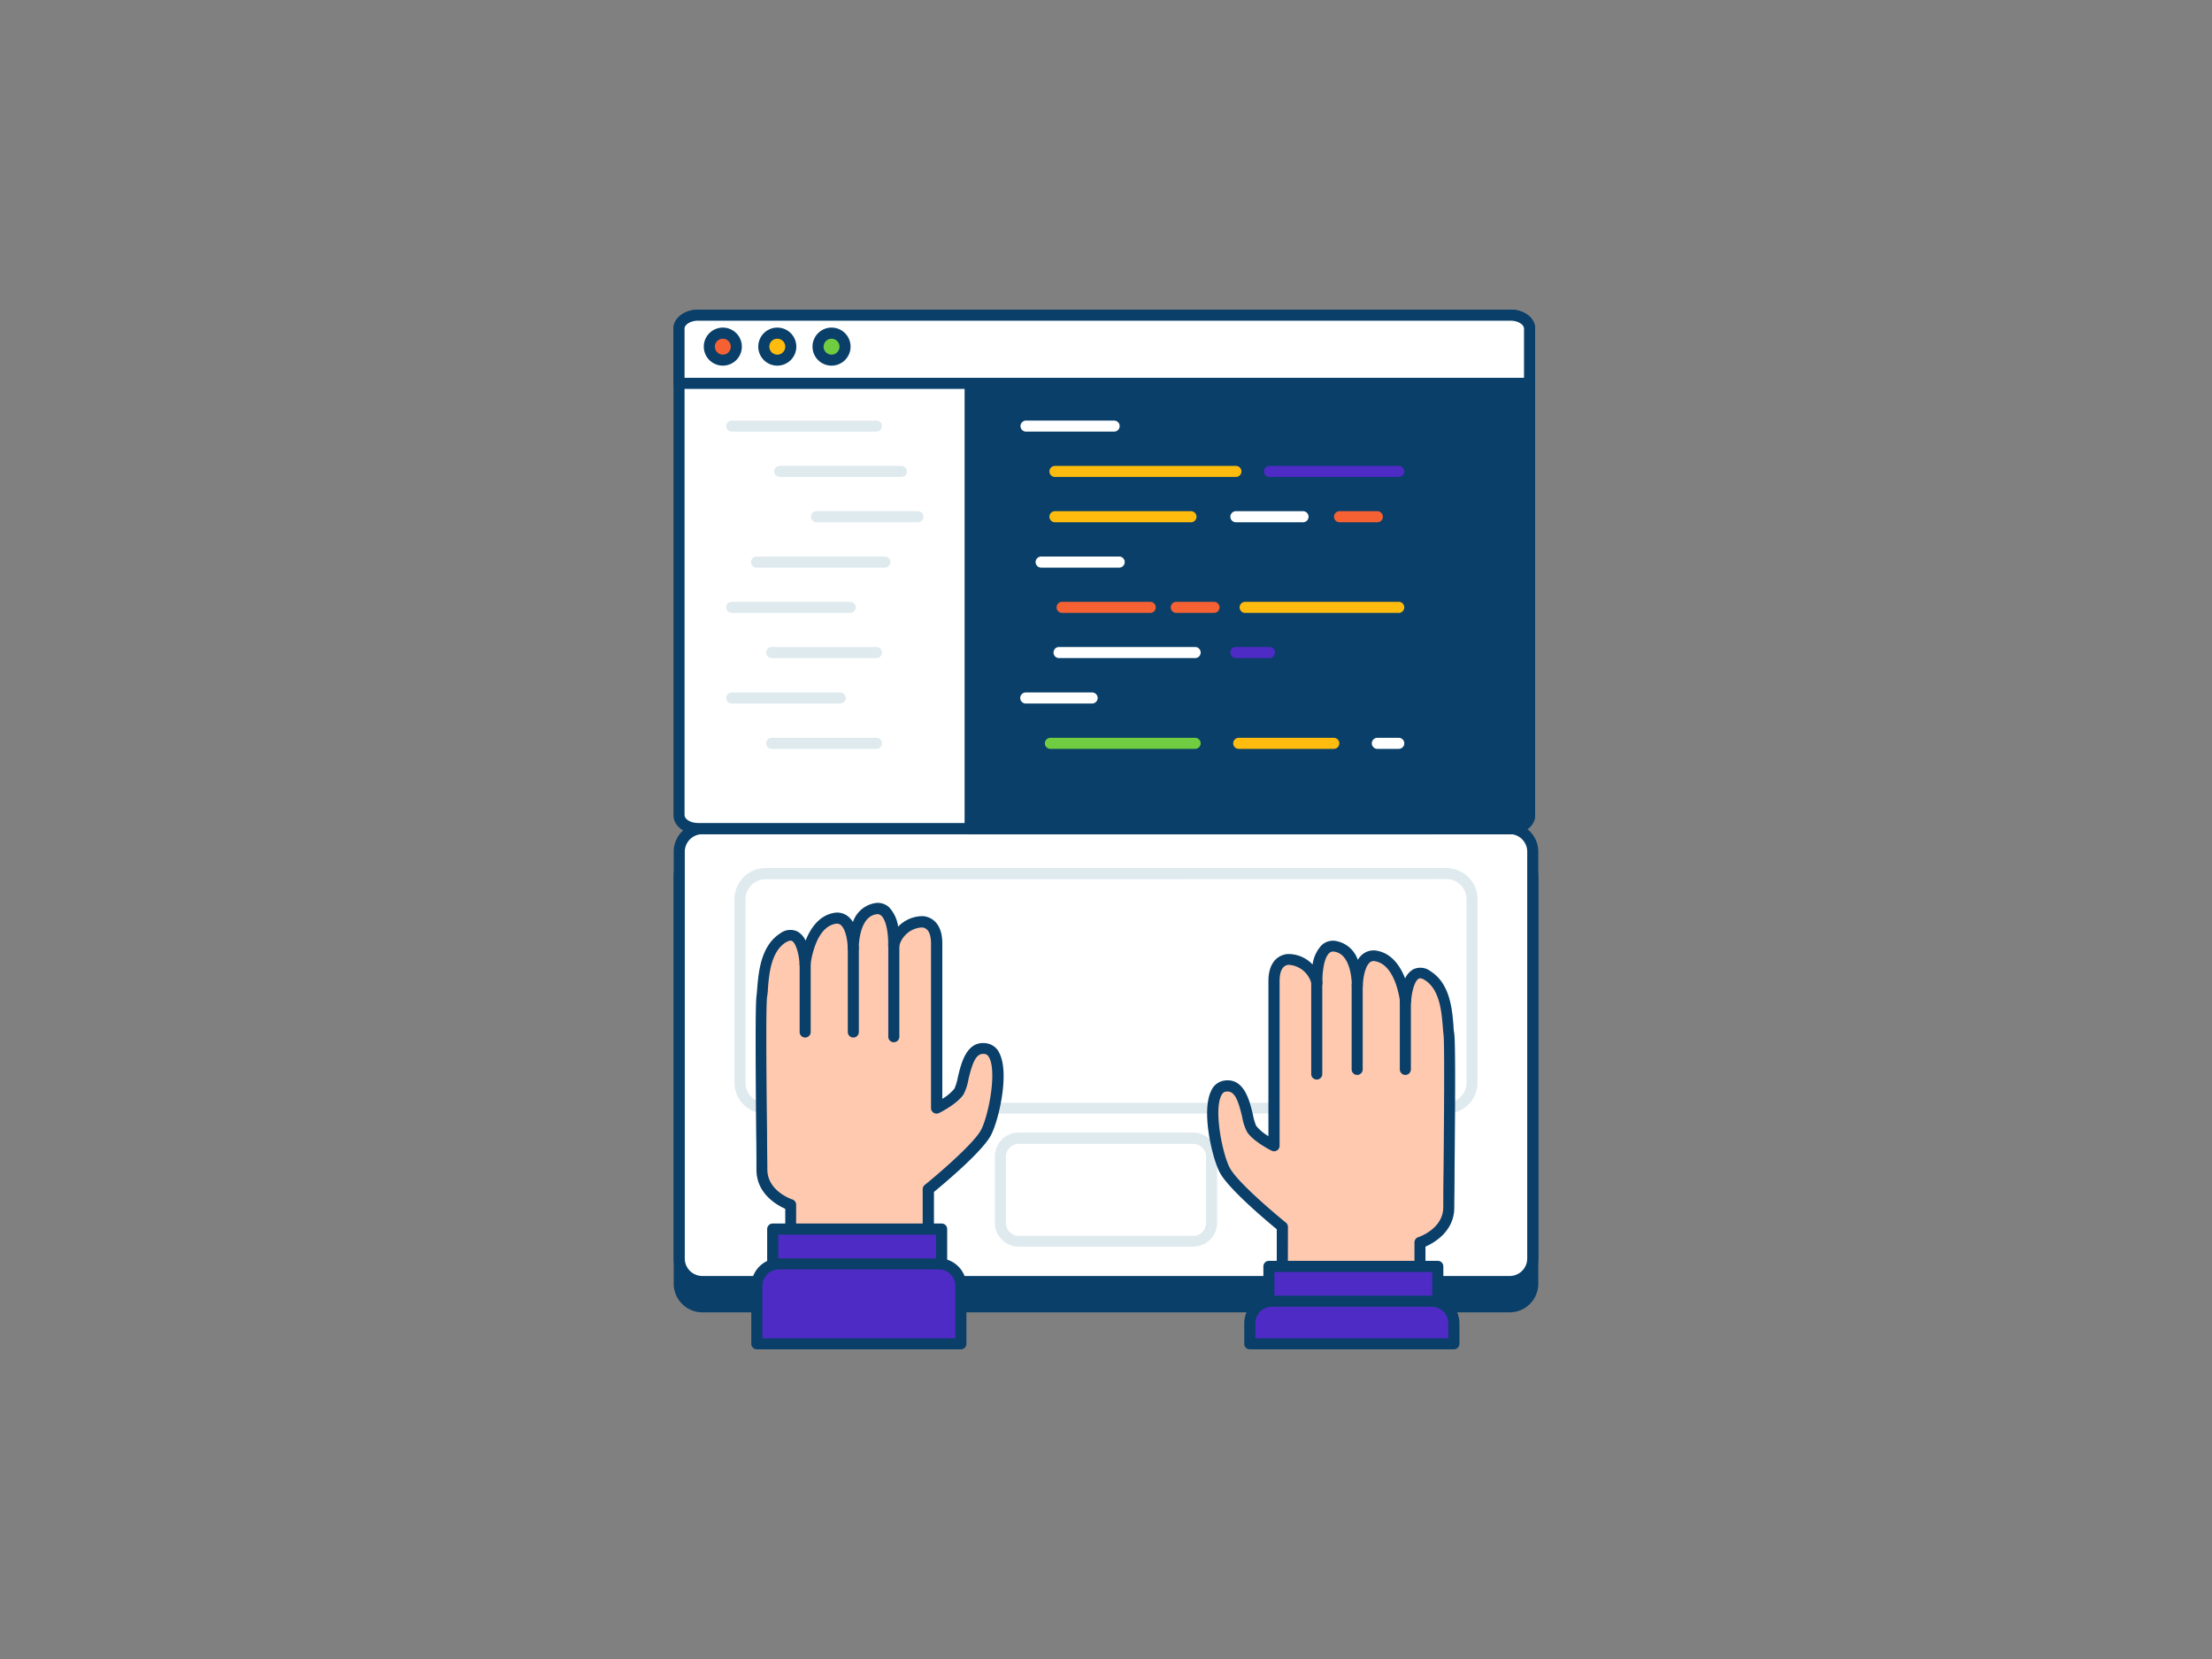 <svg xmlns="http://www.w3.org/2000/svg" viewBox="0 0 400 300"><rect x="0" y="0" width="400" height="300" fill="#808080" stroke="none"/><g id="_178_coding_outline" data-name="#178_coding_outline"><rect x="122.79" y="154.42" width="154.42" height="81.89" rx="4.17" fill="#093f68"/><path d="M273,237.31H127a5.18,5.18,0,0,1-5.17-5.17V158.59a5.18,5.18,0,0,1,5.17-5.17H273a5.18,5.18,0,0,1,5.17,5.17v73.55A5.18,5.18,0,0,1,273,237.31ZM127,155.42a3.17,3.17,0,0,0-3.17,3.17v73.55a3.17,3.17,0,0,0,3.17,3.17H273a3.17,3.17,0,0,0,3.17-3.17V158.59a3.17,3.17,0,0,0-3.17-3.17Z" fill="#093f68"/><rect x="122.79" y="149.85" width="154.42" height="81.89" rx="4.17" fill="#fff"/><path d="M273,232.74H127a5.18,5.18,0,0,1-5.17-5.17V154a5.18,5.18,0,0,1,5.17-5.17H273a5.18,5.18,0,0,1,5.17,5.17v73.55A5.18,5.18,0,0,1,273,232.74ZM127,150.85a3.18,3.18,0,0,0-3.17,3.17v73.55a3.17,3.17,0,0,0,3.17,3.17H273a3.17,3.17,0,0,0,3.17-3.17V154a3.18,3.18,0,0,0-3.17-3.17Z" fill="#093f68"/><path d="M261.56,201.38H138.44a5.63,5.63,0,0,1-5.63-5.62V162.6a5.64,5.64,0,0,1,5.63-5.63H261.56a5.64,5.64,0,0,1,5.63,5.63v33.16A5.63,5.63,0,0,1,261.56,201.38ZM138.44,159a3.64,3.64,0,0,0-3.63,3.63v33.16a3.63,3.63,0,0,0,3.63,3.62H261.56a3.63,3.63,0,0,0,3.63-3.62V162.6a3.64,3.64,0,0,0-3.63-3.63Z" fill="#dfeaef"/><path d="M215.78,225.43H184.23a4.31,4.31,0,0,1-4.32-4.31v-12a4.32,4.32,0,0,1,4.32-4.32h31.55a4.32,4.32,0,0,1,4.31,4.32v12A4.31,4.31,0,0,1,215.78,225.43Zm-31.55-18.58a2.32,2.32,0,0,0-2.32,2.32v12a2.32,2.32,0,0,0,2.32,2.31h31.55a2.32,2.32,0,0,0,2.31-2.31v-12a2.32,2.32,0,0,0-2.31-2.32Z" fill="#dfeaef"/><path d="M231.88,237.29V221.81s-8.74-7.06-10.43-10.26-3.87-14.47,0-15.14,3.87,6.22,4.88,7.74,4,3,4,3V177.4c0-6.73,7.06-3.62,7.74.25,0,0-.26-7.06,3.28-6.56s4,5.43,4,7.07c0,0,.05-5.95,3.44-5.32,4.52.85,5.27,8.22,5.27,8.22s.34-7,4-4.67,3.49,8.08,3.82,10.6,0,26.58,0,31.29-5.21,6.39-5.21,6.39v12.62Z" fill="#ffc9b0"/><path d="M256.78,238.29h-24.9a1,1,0,0,1-1-1v-15c-1.72-1.42-8.74-7.29-10.31-10.27-1.35-2.57-3.39-11-1.55-14.77a3.1,3.1,0,0,1,2.26-1.83c3.69-.64,4.69,3.62,5.29,6.17a9.37,9.37,0,0,0,.59,2,8.07,8.07,0,0,0,2.21,1.86v-28c0-4.3,2.64-4.86,3.45-4.93a6,6,0,0,1,4.54,1.9,6.33,6.33,0,0,1,1.65-3.52,3,3,0,0,1,2.52-.75,5.14,5.14,0,0,1,4,3.42,4.05,4.05,0,0,1,.86-1,3.15,3.15,0,0,1,2.64-.64c2.68.5,4.21,2.82,5.06,5a3.68,3.68,0,0,1,1.5-1.66,3,3,0,0,1,3.1.36c3.53,2.24,3.9,6.86,4.15,9.91,0,.53.08,1,.14,1.4.23,1.8.16,13.21.05,24.74,0,3-.05,5.48-.05,6.68,0,4.31-3.64,6.38-5.21,7.07v11.94A1,1,0,0,1,256.78,238.29Zm-23.9-2h22.9V224.67a1,1,0,0,1,.69-.95c.18-.06,4.52-1.53,4.52-5.44,0-1.2,0-3.66.05-6.7.08-8.47.2-22.65,0-24.46-.05-.42-.1-.93-.14-1.5-.22-2.66-.55-6.68-3.23-8.38-.48-.31-.86-.4-1.11-.27-.83.43-1.32,2.72-1.39,4.14a1,1,0,0,1-1,.95,1,1,0,0,1-1-.9c0-.06-.73-6.64-4.46-7.33a1.09,1.09,0,0,0-1,.21c-.89.74-1.24,2.92-1.26,4.13a1,1,0,0,1-1,1h0a1,1,0,0,1-1-1c0-.23,0-5.63-3.17-6.08a1,1,0,0,0-.9.25c-1.13,1-1.28,4.24-1.24,5.29a1,1,0,0,1-2,.2,4.52,4.52,0,0,0-4.13-3.36c-1.34.12-1.62,1.67-1.62,2.94v29.78a1,1,0,0,1-1.45.89c-.33-.17-3.3-1.68-4.42-3.37a8.93,8.93,0,0,1-.88-2.65c-.77-3.3-1.44-4.93-3-4.65-.21,0-.52.15-.81.73-1.34,2.74.22,10.47,1.53,13s7.78,8,10.17,9.95a1,1,0,0,1,.37.78Z" fill="#093f68"/><path d="M238.11,195.22a1,1,0,0,1-1-1V177.65a1,1,0,1,1,2,0v16.57A1,1,0,0,1,238.11,195.22Z" fill="#093f68"/><path d="M245.42,194.38a1,1,0,0,1-1-1V178.16a1,1,0,0,1,2,0v15.22A1,1,0,0,1,245.42,194.38Z" fill="#093f68"/><path d="M254.13,194.38a1,1,0,0,1-1-1V181.06a1,1,0,0,1,2,0v12.32A1,1,0,0,1,254.13,194.38Z" fill="#093f68"/><rect x="229.46" y="229.01" width="30.55" height="13.51" fill="#4e2bc5"/><path d="M260,243.52H229.46a1,1,0,0,1-1-1V229a1,1,0,0,1,1-1H260a1,1,0,0,1,1,1v13.51A1,1,0,0,1,260,243.52Zm-29.54-2H259V230H230.46Z" fill="#093f68"/><path d="M262.88,243v-3.7a4,4,0,0,0-4-4H230a4,4,0,0,0-4,4V243Z" fill="#4e2bc5"/><path d="M262.88,244H226a1,1,0,0,1-1-1v-3.7a5,5,0,0,1,5-5h28.91a5,5,0,0,1,5,5V243A1,1,0,0,1,262.88,244ZM227,242h34.91v-2.7a3,3,0,0,0-3-3H230a3,3,0,0,0-3,3Z" fill="#093f68"/><path d="M167.85,230.53V215.05s8.75-7.06,10.43-10.26,3.87-14.46,0-15.14-3.87,6.23-4.88,7.74-4,3-4,3V170.64c0-6.72-7.06-3.61-7.73.26,0,0,.25-7.07-3.28-6.56s-4,5.42-4,7.06c0,0,0-6-3.43-5.31-4.52.84-5.28,8.21-5.28,8.21s-.33-7-4-4.67-3.49,8.08-3.83,10.6,0,26.58,0,31.29,5.21,6.39,5.21,6.39v12.62Z" fill="#ffc9b0"/><path d="M167.85,231.53H143a1,1,0,0,1-1-1V218.59c-1.56-.69-5.21-2.76-5.21-7.07,0-1.2,0-3.65-.05-6.68-.1-11.53-.18-22.94.06-24.74.05-.39.09-.87.13-1.4.24-2.87.63-7.67,4.15-9.91a3,3,0,0,1,3.11-.35,3.58,3.58,0,0,1,1.49,1.65c.86-2.17,2.38-4.49,5.06-5a3.15,3.15,0,0,1,2.64.64,4.07,4.07,0,0,1,.86,1,5.12,5.12,0,0,1,4-3.42,3,3,0,0,1,2.52.74,6.36,6.36,0,0,1,1.65,3.52,6.13,6.13,0,0,1,4.54-1.9c.81.07,3.45.64,3.45,4.93V198.7a8.09,8.09,0,0,0,2.21-1.86,9.7,9.7,0,0,0,.59-2c.6-2.54,1.59-6.81,5.29-6.16a3.07,3.07,0,0,1,2.26,1.82c1.84,3.74-.19,12.2-1.55,14.77-1.57,3-8.59,8.85-10.31,10.27v15A1,1,0,0,1,167.85,231.53Zm-23.9-2h22.9V215.05a1,1,0,0,1,.37-.77c2.39-1.93,8.87-7.48,10.18-9.95s2.87-10.22,1.52-13c-.29-.58-.6-.7-.81-.73-1.54-.27-2.22,1.35-3,4.65a8.83,8.83,0,0,1-.88,2.66c-1.12,1.68-4.08,3.2-4.42,3.36a1,1,0,0,1-1.45-.89V170.64c0-1.27-.28-2.82-1.62-2.93a4.48,4.48,0,0,0-4.13,3.36,1,1,0,0,1-2-.21c.05-1.56-.24-4.38-1.25-5.28a1,1,0,0,0-.89-.25c-3.15.45-3.18,5.84-3.18,6.07a1,1,0,0,1-1,1,1,1,0,0,1-1-1c0-1.21-.36-3.39-1.25-4.13a1.14,1.14,0,0,0-1-.21c-3.73.69-4.46,7.27-4.46,7.34a1,1,0,0,1-1,.89,1,1,0,0,1-1-1c-.07-1.41-.56-3.71-1.38-4.14-.26-.13-.63,0-1.12.27-2.68,1.71-3,5.73-3.22,8.39,0,.56-.09,1.07-.15,1.49-.24,1.81-.11,16,0,24.47,0,3,.05,5.49.05,6.69,0,3.91,4.34,5.38,4.52,5.44a1,1,0,0,1,.69.95Z" fill="#093f68"/><path d="M161.63,188.47a1,1,0,0,1-1-1V170.9a1,1,0,1,1,2,0v16.57A1,1,0,0,1,161.63,188.47Z" fill="#093f68"/><path d="M154.31,187.62a1,1,0,0,1-1-1V171.4a1,1,0,0,1,2,0v15.22A1,1,0,0,1,154.31,187.62Z" fill="#093f68"/><path d="M145.6,187.62a1,1,0,0,1-1-1V174.3a1,1,0,0,1,2,0v12.32A1,1,0,0,1,145.6,187.62Z" fill="#093f68"/><rect x="139.73" y="222.25" width="30.55" height="13.51" transform="translate(310.01 458.02) rotate(-180)" fill="#4e2bc5"/><path d="M170.28,236.77H139.73a1,1,0,0,1-1-1V222.25a1,1,0,0,1,1-1h30.55a1,1,0,0,1,1,1v13.52A1,1,0,0,1,170.28,236.77Zm-29.55-2h28.55V223.25H140.73Z" fill="#093f68"/><path d="M173.76,243V232.55a4,4,0,0,0-4-4h-28.9a4,4,0,0,0-4,4V243Z" fill="#4e2bc5"/><path d="M173.76,244h-36.9a1,1,0,0,1-1-1V232.55a5,5,0,0,1,5-5h28.9a5,5,0,0,1,5,5V243A1,1,0,0,1,173.76,244Zm-35.9-2h34.9v-9.46a3,3,0,0,0-3-3h-28.9a3,3,0,0,0-3,3Z" fill="#093f68"/><path d="M276.59,59.41v88c0,1.33-1.55,2.41-3.46,2.41H126.25c-1.92,0-3.46-1.08-3.46-2.41v-88c0-1.34,1.54-2.42,3.46-2.42H273.13C275,57,276.59,58.07,276.59,59.41Z" fill="#fff"/><path d="M273.13,150.85H126.25c-2.5,0-4.46-1.49-4.46-3.41v-88c0-1.92,2-3.42,4.46-3.42H273.13c2.5,0,4.46,1.5,4.46,3.42v88C277.59,149.36,275.63,150.85,273.13,150.85ZM126.25,58c-1.45,0-2.46.75-2.46,1.42v88c0,.67,1,1.41,2.46,1.41H273.13c1.41,0,2.46-.74,2.46-1.41v-88c0-.67-1-1.42-2.46-1.42Z" fill="#093f68"/><path d="M276.59,59.41v88c0,1.33-1.55,2.41-3.46,2.41h-97.7V57h97.7C275,57,276.59,58.07,276.59,59.41Z" fill="#093f68"/><path d="M273.13,150.85h-97.7a1,1,0,0,1-1-1V57a1,1,0,0,1,1-1h97.7c2.5,0,4.46,1.5,4.46,3.42v88C277.59,149.36,275.63,150.85,273.13,150.85Zm-96.7-2h96.7c1.41,0,2.46-.74,2.46-1.41v-88c0-.67-1-1.42-2.46-1.42h-96.7Z" fill="#093f68"/><path d="M276.59,59.41v9.91H122.79V59.41c0-1.34,1.54-2.42,3.46-2.42H273.13C275,57,276.59,58.07,276.59,59.41Z" fill="#fff"/><path d="M276.59,70.32H122.79a1,1,0,0,1-1-1V59.41c0-1.92,2-3.42,4.46-3.42H273.13c2.5,0,4.46,1.5,4.46,3.42v9.91A1,1,0,0,1,276.59,70.32Zm-152.8-2h151.8V59.41c0-.67-1-1.42-2.46-1.42H126.25c-1.45,0-2.46.75-2.46,1.42Z" fill="#093f68"/><path d="M158.48,78.05H132.32a1,1,0,0,1,0-2h26.16a1,1,0,0,1,0,2Z" fill="#dfeaef"/><path d="M163,86.25h-22a1,1,0,0,1,0-2h22a1,1,0,0,1,0,2Z" fill="#dfeaef"/><path d="M166,94.44H147.64a1,1,0,0,1,0-2H166a1,1,0,0,1,0,2Z" fill="#dfeaef"/><path d="M160,102.64H136.81a1,1,0,0,1,0-2H160a1,1,0,0,1,0,2Z" fill="#dfeaef"/><path d="M153.75,110.83H132.32a1,1,0,0,1,0-2h21.43a1,1,0,0,1,0,2Z" fill="#dfeaef"/><path d="M158.48,119H139.55a1,1,0,0,1,0-2h18.93a1,1,0,0,1,0,2Z" fill="#dfeaef"/><path d="M151.94,127.22H132.32a1,1,0,0,1,0-2h19.62a1,1,0,0,1,0,2Z" fill="#dfeaef"/><path d="M158.48,135.42H139.55a1,1,0,0,1,0-2h18.93a1,1,0,0,1,0,2Z" fill="#dfeaef"/><path d="M201.47,78.05H185.54a1,1,0,0,1,0-2h15.93a1,1,0,0,1,0,2Z" fill="#fff"/><path d="M223.49,86.25H190.77a1,1,0,1,1,0-2h32.72a1,1,0,0,1,0,2Z" fill="#ffbc0e"/><path d="M215.37,94.44h-24.6a1,1,0,0,1,0-2h24.6a1,1,0,0,1,0,2Z" fill="#ffbc0e"/><path d="M202.39,102.64H188.27a1,1,0,0,1,0-2h14.12a1,1,0,0,1,0,2Z" fill="#fff"/><path d="M208,110.83H192.06a1,1,0,0,1,0-2H208a1,1,0,0,1,0,2Z" fill="#f56132"/><path d="M216.12,119H191.51a1,1,0,0,1,0-2h24.61a1,1,0,0,1,0,2Z" fill="#fff"/><path d="M197.49,127.22h-12a1,1,0,0,1,0-2h12a1,1,0,0,1,0,2Z" fill="#fff"/><path d="M216.12,135.42H189.94a1,1,0,0,1,0-2h26.18a1,1,0,0,1,0,2Z" fill="#70cc40"/><path d="M241.21,135.42H224a1,1,0,0,1,0-2h17.19a1,1,0,0,1,0,2Z" fill="#ffbc0e"/><path d="M235.63,94.44H223.49a1,1,0,0,1,0-2h12.14a1,1,0,0,1,0,2Z" fill="#fff"/><path d="M252.94,86.25H229.56a1,1,0,0,1,0-2h23.38a1,1,0,0,1,0,2Z" fill="#4e2bc5"/><path d="M249.07,94.44h-6.84a1,1,0,1,1,0-2h6.84a1,1,0,0,1,0,2Z" fill="#f56132"/><path d="M219.54,110.83h-6.83a1,1,0,0,1,0-2h6.83a1,1,0,0,1,0,2Z" fill="#f56132"/><path d="M252.94,110.83H225.16a1,1,0,0,1,0-2h27.78a1,1,0,0,1,0,2Z" fill="#ffbc0e"/><path d="M229.56,119h-6.07a1,1,0,0,1,0-2h6.07a1,1,0,0,1,0,2Z" fill="#4e2bc5"/><path d="M252.94,135.42h-3.87a1,1,0,0,1,0-2h3.87a1,1,0,0,1,0,2Z" fill="#fff"/><circle cx="130.72" cy="62.68" r="2.43" fill="#f56132"/><path d="M130.72,66.12a3.44,3.44,0,1,1,3.43-3.44A3.44,3.44,0,0,1,130.72,66.12Zm0-4.87a1.44,1.44,0,1,0,1.43,1.43A1.43,1.43,0,0,0,130.72,61.25Z" fill="#093f68"/><circle cx="140.55" cy="62.68" r="2.43" fill="#ffbc0e"/><path d="M140.55,66.12A3.44,3.44,0,1,1,144,62.68,3.44,3.44,0,0,1,140.55,66.12Zm0-4.87A1.44,1.44,0,1,0,142,62.68,1.44,1.44,0,0,0,140.55,61.25Z" fill="#093f68"/><circle cx="150.38" cy="62.68" r="2.43" fill="#70cc40"/><path d="M150.38,66.12a3.44,3.44,0,1,1,3.43-3.44A3.44,3.44,0,0,1,150.38,66.12Zm0-4.87a1.44,1.44,0,1,0,1.43,1.43A1.44,1.44,0,0,0,150.38,61.25Z" fill="#093f68"/></g></svg>